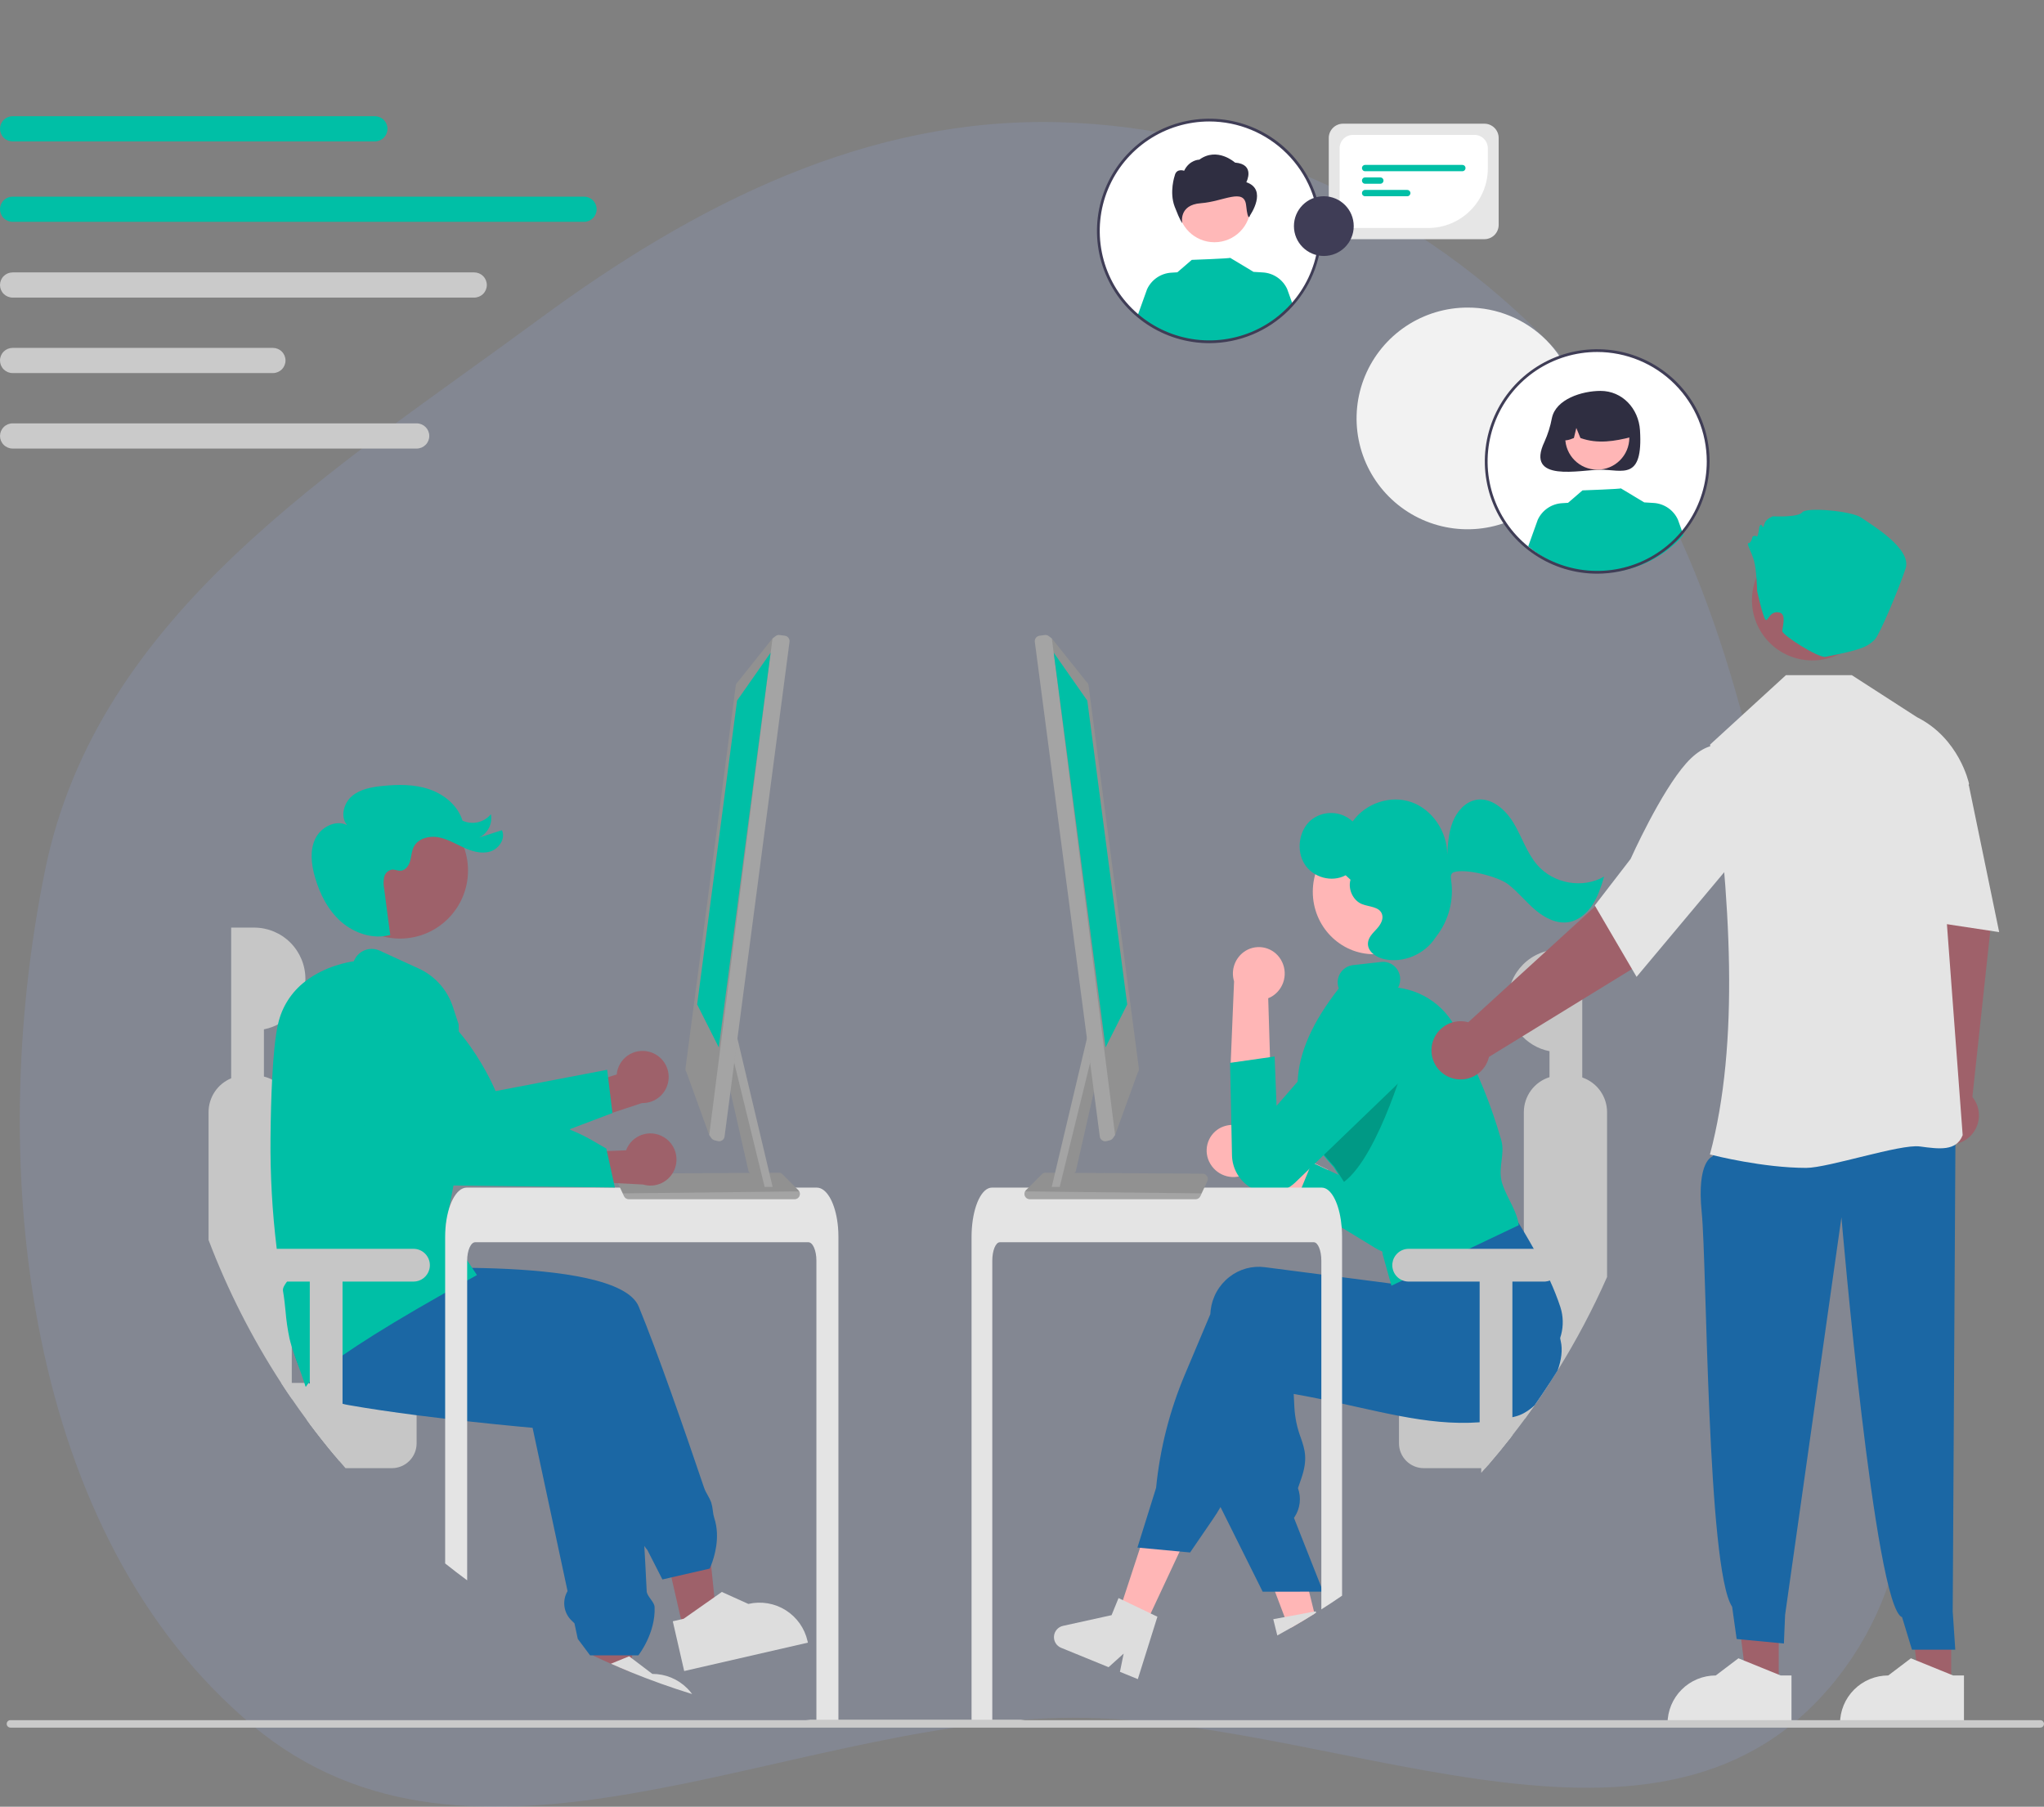 <svg width="620" height="548" viewBox="0 0 620 548" fill="none" xmlns="http://www.w3.org/2000/svg">
<rect x="0" y="0" width="620" height="548" fill="#808080" stroke="none"/>
<path fill-rule="evenodd" clip-rule="evenodd" d="M321.393 521.073C236.617 523.146 143.294 579.056 76.689 523.416C7.912 465.962 -4.83 354.733 13.657 263.997C29.583 185.835 101.702 142.401 163.624 96.74C211.275 61.602 263.367 35.465 321.393 37.07C377.847 38.631 430.84 63.303 471.14 105.244C511.841 147.601 527.25 204.931 539.445 263.997C556.796 348.039 609.321 447.743 555.06 511.715C500.881 575.59 402.4 519.091 321.393 521.073Z" fill="#93B0F9" fill-opacity="0.15"/>
<g clip-path="url(#clip0_285_4577)">
<path d="M77.075 281.347C81.203 281.347 85.162 282.988 88.081 285.909C90.999 288.83 92.639 292.791 92.639 296.922V296.922C92.639 300.535 91.383 304.036 89.088 306.825C86.792 309.613 83.599 311.517 80.056 312.209V337.684H70.121V281.347H77.075Z" fill="#C6C6C6"/>
<path d="M458.31 430.572V435.906C456.051 438.797 453.723 441.63 451.327 444.405C451.07 444.709 450.807 445.006 450.538 445.309C450.132 445.785 449.714 446.254 449.297 446.723V430.572H458.31Z" fill="#CACACA"/>
<path d="M431.866 419.446C429.874 419.449 427.964 420.242 426.555 421.652C425.146 423.061 424.354 424.973 424.352 426.967V437.789C424.354 439.783 425.146 441.694 426.555 443.104C427.964 444.514 429.874 445.307 431.866 445.309H450.539C450.808 445.006 451.071 444.708 451.328 444.405C453.724 441.629 456.052 438.796 458.311 435.906C458.459 435.717 458.608 435.528 458.751 435.34C460.044 433.686 461.313 432.003 462.56 430.309C463.532 428.981 464.499 427.642 465.442 426.291C465.448 426.286 465.454 426.286 465.454 426.28C467.032 424.036 468.571 421.758 470.069 419.446H431.866Z" fill="#C6C6C6"/>
<path d="M479.946 326.811C478.798 326.414 477.592 326.213 476.377 326.216H473.306C472.187 326.217 471.075 326.384 470.006 326.714C467.751 327.423 465.781 328.833 464.381 330.739C462.982 332.645 462.226 334.948 462.223 337.313V427.596C462.223 427.934 462.24 428.266 462.268 428.592C462.318 429.172 462.416 429.746 462.56 430.309C463.532 428.981 464.499 427.642 465.442 426.292C465.448 426.286 465.454 426.286 465.454 426.28C467.032 424.037 468.571 421.759 470.069 419.447C470.875 418.205 471.676 416.951 472.46 415.692C478.121 406.602 483.136 397.124 487.466 387.328V337.313C487.464 334.996 486.737 332.738 485.389 330.855C484.04 328.972 482.137 327.558 479.946 326.811Z" fill="#C6C6C6"/>
<path d="M101.429 430.572V441.349C98.856 438.27 96.368 435.122 93.966 431.906C93.634 431.465 93.308 431.019 92.982 430.572H101.429Z" fill="#CACACA"/>
<path d="M118.861 419.447H85.273C86.331 421.078 87.409 422.69 88.505 424.283C89.957 426.406 91.45 428.503 92.983 430.573C93.309 431.019 93.635 431.465 93.966 431.906C96.374 435.123 98.862 438.27 101.43 441.349C101.91 441.933 102.396 442.511 102.888 443.089C103.517 443.833 104.156 444.573 104.804 445.31H118.861C120.853 445.307 122.762 444.514 124.17 443.104C125.578 441.694 126.369 439.783 126.37 437.79V426.967C126.369 424.974 125.578 423.063 124.17 421.653C122.762 420.243 120.853 419.449 118.861 419.447V419.447Z" fill="#C6C6C6"/>
<path d="M82.54 327.469C80.957 326.648 79.2 326.218 77.416 326.216H74.351C72.9 326.214 71.464 326.5 70.124 327.057C68.095 327.896 66.36 329.318 65.139 331.144C63.917 332.969 63.264 335.116 63.262 337.313V376.099C69.036 391.291 76.415 405.823 85.274 419.447C86.332 421.078 87.409 422.69 88.505 424.283V337.313C88.504 335.284 87.947 333.293 86.895 331.558C85.844 329.823 84.338 328.409 82.54 327.469V327.469Z" fill="#C6C6C6"/>
<path d="M207.478 495.091L217.553 492.778L213.432 452.789L198.562 456.204L207.478 495.091Z" fill="#9E616A"/>
<path d="M216.644 460.396C216.438 459.691 216.298 458.969 216.226 458.238C216.143 457.375 215.974 456.522 215.723 455.691C215.437 454.936 215.083 454.208 214.665 453.517C214.465 453.15 214.253 452.784 214.065 452.412C213.875 452.04 213.71 451.656 213.573 451.262C207.677 433.835 199.447 410.152 193.74 396.29C190.382 388.135 169.737 385.422 150.258 384.73C147.885 384.644 145.529 384.587 143.224 384.558C142.429 384.546 141.64 384.535 140.856 384.529C138.855 384.518 136.904 384.518 135.029 384.541C134.783 384.541 134.537 384.541 134.291 384.546C132.924 384.558 131.599 384.577 130.316 384.604C121.498 384.775 115.018 385.176 113.863 385.25L103.574 378.777L101.567 377.513L101.355 378.777L99.737 388.427L96.975 404.892L103.9 406.838L108.395 408.097L135.029 415.572L140.69 417.163L140.725 417.174L150.258 417.157L176.325 417.111L177.583 420.448C177.132 421.15 176.834 421.941 176.711 422.767C176.589 423.593 176.643 424.435 176.871 425.239C177.098 426.042 177.494 426.788 178.032 427.426C178.57 428.065 179.238 428.581 179.991 428.941L180.969 429.405L192.882 460.951C192.918 463.805 193.809 466.582 195.438 468.924C195.638 469.215 195.856 469.502 196.084 469.782L196.347 470.097L200.928 479.065L203.656 478.435L215.266 475.774L215.323 475.66C215.329 475.643 215.477 475.328 215.695 474.778V474.761C216.604 472.489 218.617 466.279 216.644 460.396Z" fill="#1B67A4"/>
<path d="M244.948 497.751C244.514 495.829 243.704 494.011 242.566 492.403C241.427 490.795 239.982 489.428 238.314 488.382C236.645 487.335 234.786 486.628 232.844 486.304C230.901 485.979 228.914 486.041 226.996 486.488L218.949 482.854L216.696 484.439L207.351 490.998L206.579 491.176L204.074 491.748L207.534 506.84L245.062 498.226L244.948 497.751Z" fill="#DDDDDD"/>
<path d="M195.169 474.48L191.766 502.089L191.651 502.993L191.148 507.108C189.186 506.307 187.231 505.477 185.298 504.625C183.49 503.829 181.697 503.009 179.916 502.164V474.486L195.169 474.48Z" fill="#9E616A"/>
<path d="M121.329 284.681C132.723 284.681 141.959 275.438 141.959 264.036C141.959 252.634 132.723 243.391 121.329 243.391C109.936 243.391 100.699 252.634 100.699 264.036C100.699 275.438 109.936 284.681 121.329 284.681Z" fill="#9E616A"/>
<path d="M197.359 485.017C196.787 484.233 196.192 483.414 196.158 482.63C196.026 479.866 195.889 477.13 195.746 474.452C195.643 472.58 195.54 470.732 195.437 468.923C195.426 468.694 195.409 468.465 195.397 468.242C195.22 465.249 196.106 462.09 196.958 459.028C197.239 458.026 197.519 457.013 197.771 456C198.4 453.743 198.664 451.399 198.554 449.058C197.09 430.521 190.547 413.088 187.614 410.152C183.153 405.688 162.982 395.375 150.257 389.102C147.998 387.986 145.974 387.001 144.315 386.2C142.846 385.485 141.662 384.918 140.855 384.529C140.238 384.237 139.837 384.048 139.7 383.98L139.632 383.945L135.028 384.46L134.29 384.546L130.23 385.004L103.814 387.969L99.736 388.427L93.966 389.079L88.756 389.663L88.561 389.68L88.527 389.875C88.527 389.88 88.515 389.92 88.504 389.995C87.608 395.652 87.608 401.415 88.504 407.073C89.179 410.913 90.454 414.816 92.719 418.101C93.028 418.548 93.348 418.977 93.691 419.389C93.703 419.411 93.718 419.43 93.737 419.446C93.811 419.538 93.885 419.629 93.966 419.721V419.727C96.556 422.742 100.033 424.859 103.899 425.776C104.471 425.931 105.055 426.057 105.655 426.16C112.055 427.293 119.283 428.334 126.369 429.25C129.303 429.628 132.214 429.983 135.028 430.315C140.661 430.979 145.922 431.539 150.257 431.986C156.331 432.604 160.597 432.987 161.547 433.067L172.155 482.596C171.323 484.005 170.991 485.654 171.213 487.276C171.435 488.898 172.198 490.397 173.379 491.53L174.248 492.371L175.255 497.087L178.572 501.528L178.989 502.089H193.624L193.704 501.992C193.756 501.923 198.903 495.307 198.554 487.426C198.52 486.614 197.954 485.841 197.359 485.017Z" fill="#1B67A4"/>
<path d="M196.96 319.024C195.852 318.721 194.691 318.665 193.559 318.859C192.426 319.054 191.35 319.495 190.406 320.15C189.463 320.806 188.674 321.661 188.096 322.654C187.518 323.648 187.165 324.756 187.061 325.901L169.92 331.263L170.635 342.482L194.735 334.57C196.669 334.617 198.553 333.952 200.03 332.702C201.506 331.452 202.474 329.703 202.748 327.786C203.022 325.87 202.584 323.92 201.518 322.305C200.451 320.69 198.83 319.523 196.96 319.024V319.024Z" fill="#9E616A"/>
<path d="M185.776 337.59L172.965 342.442L172.637 343.078C172.248 343.833 171.715 344.504 171.067 345.053C170.419 345.601 169.669 346.017 168.861 346.276C168.052 346.534 167.201 346.631 166.355 346.56C165.509 346.49 164.685 346.253 163.931 345.864V345.864L135.136 356.771C135.136 356.771 122.276 343.893 113.121 332.4L116.241 313.193C116.964 308.737 118.5 304.452 120.773 300.552C139.549 304.672 150.327 330.939 150.327 330.939L184.166 324.477L185.776 337.59Z" fill="#00BFA6"/>
<path d="M118.398 283.578C113.233 284.974 107.539 283.118 103.509 279.597C99.478 276.077 96.957 271.089 95.504 265.936C94.44 262.162 93.936 257.974 95.615 254.431C97.293 250.888 101.812 248.498 105.298 250.288C103.148 247.78 104.222 243.633 106.734 241.488C109.246 239.343 112.695 238.728 115.98 238.391C120.747 237.904 125.671 237.849 130.208 239.395C134.744 240.94 138.866 244.319 140.286 248.9C141.736 249.575 143.369 249.751 144.929 249.398C146.489 249.046 147.889 248.185 148.908 246.952C149.171 248.368 148.96 249.832 148.307 251.117C147.655 252.402 146.598 253.435 145.299 254.058L152.25 251.803C153.446 254.335 151.351 257.469 148.672 258.28C145.994 259.091 143.103 258.204 140.561 257.033C138.019 255.861 135.556 254.38 132.795 253.923C130.034 253.467 126.791 254.354 125.514 256.846C124.845 258.151 124.81 259.68 124.422 261.094C124.033 262.509 123.05 263.975 121.588 264.091C120.665 264.164 119.762 263.672 118.841 263.772C118.276 263.884 117.756 264.157 117.344 264.56C116.932 264.963 116.647 265.477 116.522 266.04C116.293 267.169 116.29 268.332 116.514 269.462L118.28 282.968L118.398 283.578Z" fill="#00BFA6"/>
<path d="M144.315 386.201L143.223 384.558L135.25 372.591L135.09 372.356L137.555 359.559L138.321 355.564L139.997 346.871L139.511 326.971L139.162 312.892L139.111 310.683L137.344 305.292C136.506 302.771 135.16 300.449 133.389 298.469C131.619 296.489 129.461 294.894 127.049 293.783L115.154 288.334C113.754 287.696 112.158 287.641 110.718 288.181C109.277 288.72 108.11 289.811 107.473 291.212C107.419 291.329 107.37 291.447 107.325 291.568C105.695 291.791 98.62 292.981 92.621 297.64C88.418 300.84 85.484 305.427 84.34 310.586C84.329 310.626 84.323 310.666 84.312 310.706C83.517 314.26 82.922 319.869 82.539 327.469C82.281 332.494 82.119 338.382 82.053 345.131C81.946 356.382 82.578 367.627 83.946 378.795C84.077 379.859 84.214 380.918 84.357 381.983C84.477 382.876 85.335 383.728 86.165 384.547C86.925 385.296 87.709 386.075 87.817 386.779C87.915 387.397 87.52 388.044 87.051 388.719C86.994 388.805 86.931 388.891 86.874 388.976C86.29 389.806 85.69 390.671 85.844 391.58C86.204 393.629 86.416 395.713 86.616 397.727C86.84 400.501 87.241 403.258 87.817 405.98C88.017 406.816 88.246 407.657 88.504 408.498C89.104 410.473 89.83 412.442 90.54 414.365C91.151 416.036 91.786 417.753 92.324 419.447C92.427 419.761 92.524 420.071 92.615 420.38L92.661 420.54L92.827 420.568H92.839C93.064 420.166 93.332 419.79 93.639 419.447C93.653 419.425 93.671 419.406 93.691 419.389C93.771 419.292 93.862 419.189 93.965 419.08C95.218 417.713 97.94 415.257 103.899 411.119C105.232 410.198 106.724 409.196 108.394 408.098C114.519 404.086 123.075 398.86 135.027 392.113C138.024 390.419 141.24 388.627 144.675 386.739L144.315 386.201Z" fill="#00BFA6"/>
<path d="M208.466 512.1C207.077 510.704 205.426 509.597 203.607 508.844C201.788 508.09 199.838 507.705 197.869 507.71L191.653 502.994L190.835 502.37L185.299 504.625C187.232 505.478 189.188 506.308 191.149 507.109C197.286 509.616 203.552 511.855 209.948 513.828C209.498 513.215 209.003 512.637 208.466 512.1V512.1Z" fill="#DDDDDD"/>
<path d="M346.54 494.702L338.754 490.976L349.449 458.408L360.94 463.908L346.54 494.702Z" fill="#FFB6B6"/>
<path d="M398.735 489.453C396.47 490.866 394.177 492.24 391.855 493.573V493.591L391.821 493.596L391.809 493.602L390.929 493.819L389.665 490.477L386.748 482.768L378.799 461.764L391.158 458.713L391.855 461.546L397.082 482.762L398.581 488.829L398.735 489.453Z" fill="#FFB6B6"/>
<path d="M367.215 353.148C368.326 354.953 370.097 356.252 372.151 356.768C374.206 357.284 376.38 356.975 378.21 355.909C378.579 355.686 378.928 355.433 379.254 355.152L403.869 369.288L402.8 354.777L379.589 343.578C378.326 342.308 376.678 341.494 374.902 341.263C373.127 341.031 371.326 341.396 369.78 342.299C368.01 343.363 366.736 345.086 366.236 347.09C365.736 349.093 366.052 351.214 367.114 352.985C367.147 353.04 367.181 353.094 367.215 353.148Z" fill="#FFB6B6"/>
<path d="M393.287 363.965L397.638 366.619L417.179 378.544C418.462 379.347 419.89 379.889 421.383 380.14C422.875 380.391 424.402 380.345 425.876 380.005C427.351 379.666 428.744 379.039 429.976 378.16C431.209 377.281 432.256 376.169 433.059 374.885L433.065 374.875C434.512 372.489 435.024 369.652 434.502 366.91L425.817 323.487C425.496 321.782 424.811 320.167 423.809 318.751C422.807 317.336 421.511 316.154 420.01 315.286C418.51 314.417 416.84 313.884 415.114 313.721C413.388 313.558 411.648 313.771 410.011 314.343C407.261 315.31 404.982 317.29 403.639 319.879C402.295 322.468 401.987 325.472 402.779 328.279L411.86 359.096L397.939 352.601L393.287 363.965Z" fill="#00BFA6"/>
<path d="M473.414 406.781C473.408 406.764 473.397 406.701 473.38 406.604L473.363 406.541C473.323 406.335 473.277 406.106 473.225 405.854C472.059 400.055 470.56 394.328 468.736 388.701C467.656 385.256 466.224 381.93 464.464 378.777C464.407 378.674 464.344 378.571 464.281 378.468L464.069 378.125L462.291 378.777L462.222 378.8L435.183 388.719L427.365 391.586L427.119 391.678L425.787 397.115L407.091 394.694L391.856 392.719L387.481 392.153C385.584 391.905 383.658 392.038 381.813 392.543C379.968 393.048 378.242 393.915 376.735 395.094C375.163 396.314 373.849 397.835 372.87 399.568C371.891 401.302 371.267 403.213 371.033 405.19C370.976 405.625 370.942 406.066 370.925 406.501L369.604 455.817V455.88L370.215 457.105L382.997 482.768H391.856L397.083 482.762H401.332L392.497 460.39L392.697 460.087C393.528 458.811 394.052 457.36 394.228 455.848C394.403 454.335 394.226 452.803 393.709 451.37L394.704 448.486C396.769 442.528 395.791 439.666 394.555 436.049C393.446 433.108 392.794 430.014 392.622 426.875L392.416 422.795C397.604 423.704 402.436 424.718 407.091 425.736C408.647 426.074 410.187 426.415 411.712 426.761C416.053 427.728 420.245 428.661 424.351 429.439C432.667 431.024 440.633 431.992 448.817 431.391C448.977 431.379 449.137 431.368 449.297 431.351C451.288 431.19 453.289 430.933 455.314 430.572C456.452 430.366 457.596 430.132 458.751 429.857C459.071 429.777 459.397 429.697 459.717 429.617C460.607 429.382 461.463 429.038 462.268 428.592C463.413 427.953 464.478 427.18 465.442 426.291C465.448 426.286 465.453 426.286 465.453 426.28C467.032 424.036 468.57 421.759 470.069 419.446C470.875 418.204 471.676 416.951 472.459 415.692C473.603 412.55 474.038 409.379 473.414 406.781Z" fill="#1B67A4"/>
<path d="M473.603 397.515C473.517 397.149 473.408 396.777 473.294 396.417C472.386 393.686 471.328 391.007 470.126 388.393C468.776 385.417 467.157 382.229 465.23 378.778C464.298 377.106 463.295 375.369 462.222 373.564C461.684 372.66 461.126 371.738 460.546 370.8C460.524 370.756 460.499 370.714 460.472 370.674L460.306 370.399L433.553 373.982L423.59 375.315L422.996 380.283L422.853 381.513C422.847 381.513 422.847 381.513 422.853 381.519L422.452 384.873V384.879L421.92 389.308L421.875 389.303L407.091 387.385L391.856 385.411L383.672 384.352C381.775 384.105 379.848 384.237 378.004 384.742C376.159 385.248 374.433 386.115 372.926 387.294C371.354 388.514 370.04 390.035 369.061 391.768C368.082 393.501 367.458 395.412 367.224 397.39C367.173 397.79 367.138 398.202 367.121 398.609L359.401 416.917C354.781 427.866 351.839 439.451 350.673 451.279L345.012 469.393L345.818 469.467L357.816 470.583L360.985 470.881L367.962 460.688C368.757 459.526 369.512 458.33 370.215 457.105C371.373 455.105 372.403 453.033 373.298 450.901L388.39 414.96C389.557 415.16 390.712 415.351 391.856 415.532C397.146 416.391 402.224 417.091 407.091 417.632C422.915 419.401 436.618 419.538 448.817 418.039C452.242 417.621 455.554 417.072 458.751 416.391C459.923 416.144 461.08 415.879 462.222 415.595C462.491 415.532 462.754 415.469 463.017 415.4C465.38 414.79 467.553 413.597 469.337 411.929C471.12 410.261 472.457 408.173 473.225 405.854C474.142 403.167 474.273 400.274 473.603 397.515V397.515Z" fill="#1B67A4"/>
<path d="M416.713 289.422C426.933 289.422 435.218 280.946 435.218 270.49C435.218 260.034 426.933 251.558 416.713 251.558C406.492 251.558 398.207 260.034 398.207 270.49C398.207 280.946 406.492 289.422 416.713 289.422Z" fill="#FFB6B6"/>
<path d="M460.654 371.435C460.625 371.223 460.591 371.011 460.545 370.799C460.105 368.476 458.961 366.198 457.857 363.989C456.805 361.883 455.804 359.891 455.393 357.911C454.987 355.959 455.227 354.002 455.461 352.113C455.713 350.064 455.976 347.947 455.387 345.892C452.399 335.399 448.296 325.257 443.148 315.639C441.849 311.41 439.359 307.646 435.976 304.797C432.593 301.949 428.461 300.138 424.076 299.58C424.587 298.623 424.801 297.535 424.687 296.455C424.616 295.758 424.406 295.081 424.072 294.465C423.737 293.849 423.283 293.306 422.737 292.867C422.213 292.444 421.609 292.129 420.963 291.94C420.316 291.752 419.638 291.693 418.968 291.768L410.367 292.735C408.988 292.908 407.733 293.619 406.875 294.714C406.018 295.808 405.626 297.197 405.786 298.578C405.834 299.004 405.93 299.422 406.072 299.826C398.089 310.002 393.988 319.274 393.611 328.041V328.047C393.565 329.06 393.571 330.074 393.628 331.086C393.809 334.359 394.519 337.582 395.732 340.627C397.164 344.145 399.082 347.445 401.428 350.431C401.909 351.037 402.406 351.632 402.921 352.216C403.401 352.789 403.939 353.389 404.534 354.019L406.038 356.377L407.439 358.58L414.931 375.882L418.745 375.756L419.277 379.562L419.403 380.449L421.874 389.302L422.057 389.966L425.437 388.358L445.602 378.778L460.677 371.612L460.654 371.435Z" fill="#00BFA6"/>
<path opacity="0.2" d="M395.959 340.535C397.679 344.75 400.096 348.644 403.109 352.055C403.625 352.671 404.17 353.277 404.74 353.884L407.668 358.481C418.459 350.386 427.202 318.514 427.202 318.514L415.026 316.144L395.959 340.535Z" fill="black"/>
<path d="M388.588 291.19C389.654 293.023 389.964 295.2 389.451 297.258C388.938 299.315 387.643 301.091 385.841 302.208C385.471 302.429 385.084 302.619 384.683 302.776L385.545 331.165L373.26 323.426L374.325 297.654C373.802 295.939 373.861 294.099 374.493 292.422C375.126 290.744 376.295 289.323 377.819 288.38C379.581 287.313 381.694 286.991 383.693 287.484C385.692 287.976 387.414 289.243 388.48 291.006C388.517 291.067 388.553 291.129 388.588 291.19Z" fill="#FFB6B6"/>
<path d="M386.625 320.449L373.115 322.372L373.696 350.369C373.73 352.366 374.273 354.321 375.275 356.049C376.276 357.777 377.703 359.22 379.419 360.241V360.241C381.515 361.475 383.955 361.994 386.371 361.719C388.788 361.445 391.05 360.391 392.816 358.718L424.711 328.018C426.955 325.887 428.298 322.977 428.463 319.886C428.629 316.795 427.605 313.758 425.602 311.4C423.639 309.074 420.833 307.625 417.802 307.37C414.771 307.114 411.763 308.075 409.439 310.039C409.348 310.116 409.259 310.194 409.17 310.274C408.855 310.556 408.555 310.855 408.272 311.169L387.212 335.414L386.625 320.449Z" fill="#00BFA6"/>
<path d="M399.079 488.737L398.581 488.829L391.856 490.071L389.665 490.477L386.217 491.112L387.441 496.052C388.91 495.256 390.363 494.438 391.81 493.602L391.821 493.596L391.856 493.591V493.573C394.178 492.246 396.471 490.872 398.736 489.453C398.896 489.355 399.056 489.258 399.216 489.149L399.079 488.737Z" fill="#DDDDDD"/>
<path d="M349.026 489.384L340.602 485.343L339.281 484.708L337.171 489.893L322.439 493.138C321.71 493.298 321.052 493.687 320.56 494.248C320.068 494.809 319.768 495.512 319.704 496.256C319.64 496.999 319.816 497.744 320.205 498.38C320.594 499.017 321.176 499.512 321.867 499.794L336.261 505.672L340.831 501.557L339.71 507.08L345.131 509.295L351.073 490.368L349.026 489.384Z" fill="#DDDDDD"/>
<path d="M466.231 262.279C463.086 258.608 461.59 253.738 459.075 249.569C456.561 245.4 452.185 241.669 447.562 242.64C444.375 243.308 441.912 246.122 440.665 249.26C439.419 252.397 439.185 255.857 438.967 259.247C439.044 252.281 434.458 245.528 428.141 243.306C421.824 241.083 414.264 243.562 410.295 249.158C408.562 247.552 406.301 246.637 403.94 246.587C401.579 246.538 399.281 247.357 397.483 248.889C393.933 252.065 393.147 258.109 395.758 262.16C398.369 266.211 404.024 267.719 408.174 265.473L409.641 266.823C408.815 269.714 410.416 273.128 413.108 274.216C415.291 275.098 418.373 274.951 419.19 277.244C419.761 278.846 418.694 280.555 417.559 281.786C416.424 283.017 415.077 284.288 414.94 285.991C414.734 288.561 417.388 290.362 419.801 290.904C425.618 292.211 432.072 289.516 435.425 284.378C435.489 284.279 435.56 284.18 435.635 284.081C437.516 281.673 438.887 278.907 439.664 275.952C440.441 272.997 440.608 269.914 440.154 266.892C439.965 265.704 440.155 264.821 440.973 264.54C444.509 263.325 454.415 265.876 457.413 268.181C460.412 270.487 462.812 273.538 465.7 275.992C468.588 278.446 472.268 280.34 475.935 279.671C478.872 279.136 481.37 277.002 483.05 274.429C484.731 271.855 485.698 268.855 486.564 265.874C480.07 269.628 471.182 268.057 466.231 262.279Z" fill="#00BFA6"/>
<path d="M407.088 375.129V483.985C405.018 485.41 402.921 486.797 400.797 488.145V382.346C400.797 379.279 399.768 376.789 398.504 376.783H303.289C302.019 376.789 300.996 379.279 300.99 382.346V522.828C299.72 522.954 298.451 523.074 297.181 523.177C296.655 523.223 296.123 523.263 295.597 523.303C295.294 522.742 294.997 522.175 294.699 521.603V375.129C294.699 374.282 294.734 373.43 294.791 372.588C295.305 365.446 297.862 360.226 300.853 360.215H400.935C401.297 360.217 401.655 360.293 401.987 360.438C404.492 361.503 406.471 366.173 406.968 372.211C407.048 373.172 407.094 374.151 407.088 375.129Z" fill="#E4E4E4"/>
<path d="M254.317 375.129V522.393C254.231 522.53 254.146 522.662 254.06 522.799C251.91 522.582 249.769 522.332 247.638 522.05V382.346C247.638 379.279 246.545 376.789 245.201 376.783H144.141C142.797 376.789 141.705 379.279 141.705 382.346V479.332C139.446 477.666 137.22 475.959 135.025 474.209V375.129C135.025 374.282 135.06 373.43 135.123 372.588C135.666 365.446 138.382 360.226 141.562 360.215H247.78C248.163 360.216 248.542 360.292 248.896 360.438C251.555 361.503 253.66 366.173 254.191 372.211C254.277 373.172 254.317 374.151 254.317 375.129Z" fill="#E4E4E4"/>
<path d="M220.449 326.191L227.072 355.353L231.304 359.992H234.358L221.774 306.969L221.152 315.977V315.983L220.449 326.191Z" fill="#919191"/>
<path d="M242.504 361.482C242.485 361.437 242.46 361.395 242.43 361.356C242.369 361.219 242.282 361.094 242.173 360.99L241.401 360.217L237.34 356.148C237.042 355.856 236.642 355.692 236.225 355.69H236.208L233.343 355.708L230.878 355.725L227.435 355.748L203.987 355.896L188.575 355.994C188.157 355.999 187.758 356.168 187.464 356.465C187.17 356.761 187.004 357.161 187.002 357.579C187.004 357.81 187.055 358.038 187.151 358.249L187.448 358.884L188.071 360.217L188.883 361.963L189.284 362.822C189.411 363.095 189.614 363.326 189.868 363.488C190.123 363.65 190.418 363.737 190.719 363.737H241.052C241.317 363.732 241.576 363.662 241.808 363.533C242.039 363.404 242.235 363.22 242.378 362.997C242.522 362.774 242.608 362.52 242.63 362.255C242.652 361.991 242.609 361.726 242.505 361.482H242.504Z" fill="#919191"/>
<path opacity="0.17" d="M188.885 361.962L189.282 362.823C189.411 363.096 189.615 363.326 189.869 363.488C190.123 363.649 190.418 363.736 190.719 363.738H241.054C241.319 363.733 241.578 363.663 241.809 363.534C242.041 363.405 242.237 363.221 242.38 362.998C242.523 362.776 242.61 362.521 242.631 362.257C242.653 361.993 242.61 361.728 242.504 361.484C242.487 361.439 242.462 361.396 242.432 361.358L188.885 361.962Z" fill="white"/>
<path opacity="0.17" d="M221.152 315.977V315.983L231.928 359.992H234.359L221.775 306.969L221.152 315.977Z" fill="white"/>
<path d="M238.055 192.819L236.476 192.608C236.043 192.551 235.605 192.668 235.258 192.934L234.315 193.661L223.809 206.813C223.462 207.081 223.236 207.476 223.18 207.911L222.591 212.387L207.927 324.041C207.875 324.455 207.979 324.873 208.219 325.214L215.127 344.272L215.333 344.57L215.779 345.205C216.009 345.528 216.345 345.759 216.729 345.858L217.73 346.109C217.957 346.166 218.194 346.174 218.424 346.133C218.655 346.092 218.874 346.002 219.068 345.869C219.262 345.738 219.426 345.568 219.548 345.368C219.67 345.169 219.749 344.945 219.777 344.713L221.567 331.103V331.097L222.711 322.364L223.677 314.998V314.992L239.484 194.674C239.542 194.239 239.424 193.8 239.157 193.452C238.891 193.105 238.497 192.878 238.063 192.82L238.055 192.819Z" fill="#919191"/>
<path opacity="0.17" d="M234.313 193.662L215.127 344.275L215.335 344.57L215.78 345.203C216.009 345.527 216.346 345.758 216.73 345.856L217.732 346.108C217.959 346.165 218.195 346.172 218.425 346.131C218.655 346.09 218.874 346 219.067 345.869C219.26 345.737 219.423 345.566 219.546 345.367C219.669 345.168 219.748 344.945 219.779 344.713L239.483 194.676C239.541 194.24 239.422 193.8 239.155 193.451C238.888 193.103 238.493 192.875 238.058 192.817L236.475 192.609C236.26 192.58 236.042 192.594 235.833 192.65C235.624 192.706 235.428 192.804 235.256 192.937L234.313 193.662Z" fill="white"/>
<path d="M233.748 197.969L223.566 212.512L211.465 304.656L218.026 317.681L233.748 197.969Z" fill="#00BFA6"/>
<path d="M332.924 326.191L326.301 355.353L322.069 359.992H319.016L331.6 306.969L332.222 315.977V315.983L332.924 326.191Z" fill="#919191"/>
<path d="M364.8 355.994L325.945 355.748L322.497 355.725L320.037 355.708L317.172 355.69H317.149C316.734 355.691 316.335 355.856 316.04 356.148L311.202 360.99C311.094 361.096 311.007 361.22 310.944 361.356C310.914 361.395 310.889 361.437 310.87 361.482C310.765 361.726 310.722 361.991 310.744 362.255C310.766 362.52 310.852 362.774 310.996 362.997C311.139 363.22 311.335 363.404 311.567 363.533C311.798 363.662 312.058 363.732 312.322 363.737H362.655C362.957 363.736 363.253 363.65 363.508 363.488C363.763 363.326 363.967 363.095 364.096 362.822L364.491 361.963L365.303 360.217L366.224 358.249C366.322 358.039 366.373 357.811 366.372 357.579C366.37 357.161 366.204 356.761 365.91 356.465C365.616 356.168 365.217 355.999 364.8 355.994V355.994Z" fill="#919191"/>
<path opacity="0.17" d="M364.49 361.962L364.093 362.823C363.964 363.096 363.76 363.326 363.506 363.488C363.252 363.649 362.957 363.736 362.656 363.738H312.321C312.056 363.733 311.797 363.663 311.566 363.534C311.334 363.405 311.138 363.221 310.995 362.998C310.852 362.776 310.765 362.521 310.744 362.257C310.722 361.993 310.766 361.728 310.871 361.484C310.888 361.439 310.913 361.396 310.944 361.358L364.49 361.962Z" fill="white"/>
<path opacity="0.17" d="M332.222 315.977V315.983L321.446 359.992H319.016L331.6 306.969L332.222 315.977Z" fill="white"/>
<path d="M345.446 324.041L330.193 207.912C330.138 207.476 329.911 207.081 329.564 206.813L319.064 193.661L318.121 192.934C317.771 192.669 317.332 192.552 316.897 192.608L315.318 192.82C314.883 192.876 314.488 193.103 314.22 193.45C313.952 193.798 313.832 194.238 313.889 194.674V194.674L329.696 314.998V315.004L330.662 322.364L331.812 331.103V331.115L333.596 344.713C333.625 344.946 333.703 345.17 333.827 345.37C333.95 345.569 334.115 345.74 334.311 345.869C334.503 346.002 334.722 346.092 334.951 346.133C335.181 346.175 335.417 346.167 335.644 346.11L336.644 345.858C337.028 345.759 337.364 345.528 337.594 345.205L338.04 344.57L338.246 344.272L345.154 325.214C345.397 324.874 345.501 324.455 345.446 324.041V324.041Z" fill="#919191"/>
<path opacity="0.17" d="M319.062 193.662L338.247 344.275L338.039 344.57L337.594 345.203C337.365 345.526 337.029 345.758 336.645 345.856L335.643 346.108C335.416 346.165 335.18 346.172 334.949 346.131C334.719 346.09 334.501 346 334.307 345.869C334.114 345.737 333.951 345.566 333.828 345.367C333.706 345.168 333.626 344.945 333.596 344.713L313.891 194.676C313.834 194.24 313.952 193.8 314.219 193.451C314.487 193.103 314.882 192.875 315.317 192.817L316.899 192.609C317.114 192.58 317.332 192.594 317.542 192.65C317.751 192.706 317.947 192.804 318.118 192.937L319.062 193.662Z" fill="white"/>
<path d="M319.627 197.969L329.808 212.512L341.91 304.656L335.349 317.681L319.627 197.969Z" fill="#00BFA6"/>
<path d="M130.39 383.746C130.392 384.033 130.367 384.321 130.316 384.604C130.293 384.741 130.265 384.873 130.23 385.005C129.952 386.069 129.329 387.011 128.458 387.683C127.588 388.355 126.52 388.719 125.421 388.719H103.9V440.085C103.901 441.17 103.545 442.226 102.888 443.089C102.396 442.511 101.91 441.933 101.429 441.35C98.856 438.27 96.368 435.123 93.966 431.906V388.719H84.358C83.077 388.718 81.846 388.222 80.922 387.334C79.998 386.446 79.452 385.236 79.399 383.955C79.346 382.674 79.789 381.422 80.637 380.46C81.484 379.499 82.67 378.902 83.947 378.795C84.084 378.784 84.221 378.778 84.358 378.778H125.421C126.738 378.777 128.001 379.3 128.933 380.232C129.865 381.164 130.389 382.427 130.39 383.746V383.746Z" fill="#C6C6C6"/>
<path d="M473.316 383.746C473.317 384.752 473.012 385.735 472.442 386.565C471.872 387.395 471.064 388.032 470.125 388.393C469.68 388.563 469.211 388.668 468.735 388.702C468.61 388.713 468.478 388.719 468.352 388.719H458.75V435.34C458.607 435.529 458.458 435.718 458.31 435.907C456.051 438.797 453.723 441.63 451.327 444.406C450.562 443.974 449.926 443.346 449.484 442.587C449.043 441.827 448.812 440.963 448.816 440.085V388.719H427.29C426.655 388.721 426.025 388.599 425.437 388.358C424.696 388.062 424.038 387.591 423.518 386.985C422.998 386.379 422.633 385.657 422.452 384.879V384.873C422.185 383.743 422.327 382.555 422.852 381.519C422.846 381.514 422.846 381.514 422.852 381.514C423.079 381.058 423.376 380.641 423.733 380.277C424.196 379.803 424.749 379.425 425.36 379.168C425.971 378.91 426.627 378.778 427.29 378.778H468.352C469.669 378.778 470.931 379.301 471.862 380.232C472.793 381.163 473.316 382.427 473.316 383.744L473.316 383.746Z" fill="#C6C6C6"/>
<path d="M472.988 287.975C470.944 287.975 468.92 288.377 467.032 289.16C465.143 289.943 463.428 291.09 461.982 292.537C460.537 293.983 459.391 295.7 458.609 297.59C457.826 299.479 457.424 301.505 457.424 303.55V303.55C457.424 307.163 458.68 310.664 460.976 313.453C463.271 316.241 466.464 318.145 470.007 318.837V344.312H479.942V287.975H472.988Z" fill="#C6C6C6"/>
<path d="M201.251 344.848C200.261 344.266 199.154 343.909 198.011 343.801C196.867 343.693 195.713 343.837 194.631 344.224C193.549 344.61 192.565 345.23 191.748 346.038C190.931 346.846 190.301 347.824 189.902 348.902L171.957 349.603L169.539 357.968L195.051 359.275C196.905 359.825 198.897 359.675 200.649 358.853C202.4 358.032 203.79 356.596 204.554 354.818C205.319 353.04 205.405 351.042 204.796 349.205C204.187 347.368 202.926 345.817 201.252 344.848H201.251Z" fill="#9E616A"/>
<path d="M186.51 360.177L168.077 359.947L165.744 359.915L128.24 359.442C128.24 359.442 118.056 349.719 109.188 339.708L110.43 330.711C111.643 321.882 116.02 313.793 122.746 307.952C135.448 316.445 142.813 333.256 142.813 333.256L155.163 338.787C163.855 339.176 172.324 341.658 179.852 346.023L183.914 348.377L186.51 360.177Z" fill="#00BFA6"/>
<path d="M244.426 521.605H310.914C306.379 522.269 301.802 522.794 297.183 523.179H258.157C253.536 522.796 248.959 522.271 244.426 521.605Z" fill="#CCCCCC"/>
<path d="M113.708 42.89H3.822C2.809 42.888 1.839 42.485 1.123 41.769C0.408 41.053 0.006 40.083 0.006 39.071C0.006 38.059 0.408 37.089 1.123 36.373C1.839 35.657 2.809 35.254 3.822 35.252H113.708C114.722 35.252 115.694 35.654 116.411 36.37C117.127 37.087 117.53 38.058 117.53 39.071C117.53 40.084 117.127 41.055 116.411 41.771C115.694 42.488 114.722 42.89 113.708 42.89V42.89Z" fill="#00BFA6"/>
<path d="M177.153 67.282H3.822C2.808 67.282 1.836 66.879 1.119 66.163C0.403 65.447 0 64.476 0 63.463C0 62.45 0.403 61.479 1.119 60.763C1.836 60.046 2.808 59.644 3.822 59.644H177.153C178.166 59.644 179.138 60.046 179.855 60.763C180.572 61.479 180.975 62.45 180.975 63.463C180.975 64.476 180.572 65.447 179.855 66.163C179.138 66.879 178.166 67.282 177.153 67.282Z" fill="#00BFA6"/>
<path d="M143.844 90.261H3.822C2.808 90.261 1.836 89.859 1.119 89.143C0.403 88.427 0 87.455 0 86.442C0 85.43 0.403 84.458 1.119 83.742C1.836 83.026 2.808 82.624 3.822 82.624H143.844C144.858 82.624 145.83 83.026 146.546 83.742C147.263 84.458 147.666 85.43 147.666 86.442C147.666 87.455 147.263 88.427 146.546 89.143C145.83 89.859 144.858 90.261 143.844 90.261V90.261Z" fill="#CACACA"/>
<path d="M82.779 113.156H3.822C2.808 113.156 1.836 112.754 1.119 112.038C0.403 111.321 0 110.35 0 109.337C0 108.325 0.403 107.353 1.119 106.637C1.836 105.921 2.808 105.519 3.822 105.519H82.779C83.793 105.519 84.765 105.921 85.482 106.637C86.198 107.353 86.601 108.325 86.601 109.337C86.601 110.35 86.198 111.321 85.482 112.038C84.765 112.754 83.793 113.156 82.779 113.156V113.156Z" fill="#CACACA"/>
<path d="M126.397 136.05H3.822C2.809 136.048 1.839 135.645 1.123 134.929C0.408 134.213 0.006 133.243 0.006 132.231C0.006 131.219 0.408 130.249 1.123 129.533C1.839 128.817 2.809 128.414 3.822 128.412H126.397C127.41 128.414 128.38 128.817 129.096 129.533C129.811 130.249 130.213 131.219 130.213 132.231C130.213 133.243 129.811 134.213 129.096 134.929C128.38 135.645 127.41 136.048 126.397 136.05V136.05Z" fill="#CACACA"/>
<path d="M591.849 509.664L582 509.663L577.314 471.703L591.851 471.704L591.849 509.664Z" fill="#9F616A"/>
<path d="M595.724 523.283L558.123 523.282V522.807C558.123 518.928 559.665 515.209 562.41 512.466C565.155 509.724 568.877 508.183 572.759 508.183H572.76L579.628 502.976L592.443 508.184L595.725 508.184L595.724 523.283Z" fill="#E4E4E4"/>
<path d="M586.11 331.261L581.766 278.34L578.354 258.477L597.459 254.261L603.799 281.455L598.275 332.73C599.389 334.094 600.07 335.76 600.229 337.514C600.389 339.267 600.02 341.029 599.17 342.571C598.32 344.114 597.028 345.367 595.459 346.17C593.891 346.973 592.118 347.29 590.369 347.079C588.619 346.867 586.973 346.138 585.641 344.985C584.31 343.832 583.353 342.307 582.896 340.607C582.438 338.906 582.499 337.108 583.072 335.443C583.645 333.777 584.702 332.321 586.11 331.261H586.11Z" fill="#9F616A"/>
<path d="M539.534 509.664L529.686 509.663L525 471.703L539.536 471.704L539.534 509.664Z" fill="#9F616A"/>
<path d="M523.772 343.258L519.406 350.805C519.406 350.805 514.608 352.115 516.176 367.741C517.744 383.368 517.812 475.951 525.401 487.344L526.774 497.126L541.106 498.495L541.467 489.815L558.556 369.216C558.556 369.216 568.62 487.605 576.946 490.502L579.953 500.366L593.087 500.371L592.311 488.748L593.158 342.035L523.772 343.258Z" fill="#1B67A4"/>
<path d="M518.972 350.23L518.67 350.152C527.682 316.471 525.082 272.857 518.719 226.025L518.719 225.831L541.722 204.777H561.697L581.499 217.547C594.301 223.942 597.21 237.487 597.238 237.623L597.258 237.719L589.414 265.078L595.323 344.197L595.33 344.289L595.296 344.374C593.384 349.219 588.259 348.529 582.326 347.73C576.402 346.932 554.574 354.23 547.88 354.23C534.8 354.23 519.906 350.469 518.972 350.23Z" fill="#E4E4E4"/>
<path d="M577.352 228.211L585.933 224.48L597.239 238.331L606.403 282.716L575.014 277.964L577.352 228.211Z" fill="#E4E4E4"/>
<path d="M445.366 310.056L484.594 274.237L498.227 259.385L513.256 271.903L495.612 293.555L451.648 320.569C451.25 322.284 450.348 323.841 449.058 325.041C447.767 326.24 446.147 327.026 444.406 327.298C442.665 327.57 440.882 327.316 439.287 326.569C437.692 325.821 436.356 324.613 435.453 323.102C434.549 321.59 434.119 319.842 434.217 318.084C434.315 316.326 434.936 314.637 436.002 313.235C437.068 311.832 438.528 310.78 440.197 310.214C441.866 309.647 443.665 309.592 445.366 310.056L445.366 310.056Z" fill="#9F616A"/>
<path d="M483.738 274.627L494.603 260.528C494.693 260.326 503.707 240.198 511.521 231.452C519.536 222.481 525.846 227.069 525.909 227.118L526.066 227.237L526.502 260.366L496.418 296.286L483.738 274.627Z" fill="#E4E4E4"/>
<path d="M567.803 184.947C569.423 174.972 562.644 165.574 552.662 163.955C542.679 162.337 533.274 169.11 531.654 179.085C530.034 189.06 536.813 198.458 546.795 200.077C556.778 201.696 566.183 194.922 567.803 184.947Z" fill="#9F616A"/>
<path d="M532.988 179.3C532.988 179.3 532.841 172.867 532.027 170.021C531.213 167.175 529.586 164.735 530.4 164.735C531.213 164.735 531.62 162.702 531.62 162.702C531.62 162.702 532.434 162.296 532.841 162.702C533.248 163.109 533.655 159.856 533.655 159.856C533.655 159.856 534.062 158.636 534.469 159.45C534.876 160.263 534.876 159.856 535.282 158.636C535.689 157.417 537.724 156.603 537.724 156.603C537.724 156.603 545.456 157.01 546.676 155.384C547.897 153.757 561.732 154.977 564.581 157.01C567.429 159.043 580.043 166.362 578.009 172.461C575.974 178.56 570.117 192.603 568.65 194.011C566.329 196.237 564.722 197.04 553.74 199.223C551.591 199.651 540.621 192.641 540.621 191.421C540.621 190.201 541.944 186.333 539.818 185.802C536.605 184.999 536.243 189.058 535.429 187.839C534.615 186.619 532.988 179.3 532.988 179.3Z" fill="#00BFA6"/>
<path d="M543.408 523.283L505.807 523.282V522.807C505.807 518.928 507.349 515.209 510.094 512.466C512.838 509.724 516.561 508.183 520.442 508.183H520.443L527.311 502.976L540.126 508.184L543.409 508.184L543.408 523.283Z" fill="#E4E4E4"/>
<path d="M618.868 524H3.166C2.865 524 2.577 523.881 2.365 523.669C2.153 523.456 2.033 523.169 2.033 522.869C2.033 522.568 2.153 522.28 2.365 522.068C2.577 521.856 2.865 521.737 3.166 521.737H618.868C619.168 521.737 619.456 521.856 619.669 522.068C619.881 522.28 620 522.568 620 522.869C620 523.169 619.881 523.456 619.669 523.669C619.456 523.881 619.168 524 618.868 524V524Z" fill="#CACACA"/>
</g>
<path d="M478.809 126.972C478.797 133.622 476.811 140.119 473.103 145.642C469.394 151.164 464.129 155.465 457.974 157.999C451.818 160.532 445.049 161.186 438.521 159.877C431.993 158.569 426.001 155.356 421.302 150.645C416.602 145.935 413.407 139.938 412.12 133.414C410.832 126.889 411.511 120.13 414.07 113.991C416.628 107.852 420.952 102.608 426.495 98.923C432.037 95.239 438.549 93.278 445.206 93.29C449.63 93.287 454.011 94.156 458.097 95.849C462.184 97.542 465.895 100.025 469.017 103.155C472.14 106.284 474.612 110 476.293 114.087C477.973 118.175 478.828 122.554 478.809 126.972V126.972Z" fill="#F2F2F2"/>
<path d="M484.471 173.583C503.062 173.583 518.133 158.53 518.133 139.961C518.133 121.392 503.062 106.338 484.471 106.338C465.88 106.338 450.809 121.392 450.809 139.961C450.809 158.53 465.88 173.583 484.471 173.583Z" fill="white"/>
<path d="M470.732 126.81C470.27 129.289 469.512 131.704 468.475 134.003C462.537 146.55 479.448 142.461 485.491 142.461C492.098 142.461 498.42 145.931 497.455 130.511C497.042 123.924 492.098 118.562 485.491 118.562C479.847 118.562 471.912 121.067 470.732 126.81Z" fill="#2F2E41"/>
<path d="M484.501 142.458C489.87 142.458 494.223 138.11 494.223 132.748C494.223 127.385 489.87 123.037 484.501 123.037C479.132 123.037 474.779 127.385 474.779 132.748C474.779 138.11 479.132 142.458 484.501 142.458Z" fill="#FFB6B6"/>
<path d="M477.899 122.849C479.602 121.812 481.554 121.25 483.549 121.224C485.544 121.198 487.509 121.707 489.24 122.7C490.97 123.692 492.402 125.13 493.385 126.864C494.368 128.598 494.867 130.564 494.83 132.556C489.876 133.799 484.671 134.749 479.389 132.853L478.141 129.804L477.405 132.856C475.797 133.513 474.184 134.068 472.571 132.849C472.505 130.863 472.962 128.893 473.897 127.138C474.832 125.383 476.212 123.904 477.899 122.849V122.849Z" fill="#2F2E41"/>
<path d="M510.645 162.318C504.813 168.946 496.605 173.017 487.794 173.653C478.983 174.289 470.274 171.439 463.549 165.717L466.436 157.67C467.089 156.241 468.118 155.016 469.415 154.127C470.711 153.238 472.225 152.718 473.795 152.623L475.632 152.51L480.012 148.737C480.012 148.737 491.813 148.316 491.638 148.115L498.787 152.409L498.781 152.38L501.591 152.552C503.161 152.646 504.675 153.166 505.972 154.055C507.268 154.945 508.298 156.17 508.95 157.599L510.645 162.318Z" fill="#00BFA6"/>
<path d="M484.471 174.004C477.73 174.004 471.14 172.008 465.535 168.267C459.93 164.526 455.561 159.209 452.981 152.989C450.402 146.768 449.727 139.923 451.042 133.319C452.357 126.715 455.603 120.649 460.37 115.888C465.136 111.127 471.21 107.885 477.821 106.571C484.433 105.258 491.286 105.932 497.514 108.508C503.742 111.085 509.065 115.449 512.81 121.047C516.556 126.645 518.555 133.227 518.555 139.961C518.544 148.986 514.95 157.64 508.56 164.022C502.171 170.404 493.507 173.994 484.471 174.004V174.004ZM484.471 106.759C477.896 106.759 471.47 108.707 466.003 112.355C460.537 116.003 456.276 121.188 453.76 127.255C451.244 133.322 450.586 139.998 451.869 146.438C453.151 152.878 456.317 158.794 460.966 163.438C465.615 168.081 471.538 171.243 477.986 172.524C484.434 173.805 491.117 173.148 497.191 170.635C503.265 168.122 508.457 163.866 512.109 158.406C515.762 152.946 517.711 146.527 517.711 139.961C517.701 131.158 514.196 122.719 507.964 116.495C501.733 110.271 493.284 106.769 484.471 106.759Z" fill="#3F3D56"/>
<path d="M366.821 103.666C385.412 103.666 400.483 88.613 400.483 70.043C400.483 51.474 385.412 36.421 366.821 36.421C348.229 36.421 333.158 51.474 333.158 70.043C333.158 88.613 348.229 103.666 366.821 103.666Z" fill="white"/>
<path d="M368.377 73.473C374.439 73.473 379.354 68.565 379.354 62.51C379.354 56.455 374.439 51.546 368.377 51.546C362.315 51.546 357.4 56.455 357.4 62.51C357.4 68.565 362.315 73.473 368.377 73.473Z" fill="#FFB8B8"/>
<path d="M378.043 55.267C378.043 55.267 380.901 49.81 374.613 49.314C374.613 49.314 369.253 44.457 363.79 48.426C363.79 48.426 360.809 48.426 359.18 51.794C359.18 51.794 356.836 50.907 356.321 53.283C356.321 53.283 354.606 58.244 356.321 62.709C358.036 67.174 358.606 67.67 358.606 67.67C358.606 67.67 357.402 62.129 364.262 61.633C371.122 61.137 377.415 56.844 377.987 62.301C378.558 67.759 379.187 65.293 379.187 65.293C379.187 65.293 384.616 57.5 378.043 55.267Z" fill="#2F2E41"/>
<path d="M392.135 92.4C386.303 99.028 378.095 103.1 369.284 103.736C360.473 104.372 351.765 101.521 345.039 95.8L347.926 87.753C348.579 86.324 349.609 85.099 350.905 84.21C352.201 83.32 353.716 82.8 355.286 82.705L357.122 82.593L361.502 78.82C361.502 78.82 373.304 78.399 373.129 78.197L380.277 82.492L380.271 82.462L383.081 82.634C384.651 82.729 386.166 83.249 387.462 84.138C388.759 85.027 389.788 86.252 390.44 87.682L392.135 92.4Z" fill="#00BFA6"/>
<path d="M366.82 104.087C360.079 104.087 353.489 102.091 347.884 98.35C342.279 94.609 337.911 89.292 335.331 83.072C332.751 76.851 332.076 70.006 333.391 63.402C334.706 56.798 337.953 50.732 342.719 45.971C347.486 41.21 353.559 37.968 360.171 36.654C366.782 35.341 373.636 36.015 379.864 38.591C386.092 41.168 391.415 45.532 395.16 51.13C398.905 56.728 400.904 63.31 400.904 70.044C400.894 79.07 397.3 87.723 390.91 94.105C384.52 100.487 375.857 104.077 366.82 104.087V104.087ZM366.82 36.842C360.246 36.842 353.819 38.79 348.353 42.438C342.886 46.086 338.626 51.271 336.11 57.338C333.594 63.405 332.936 70.081 334.218 76.521C335.501 82.961 338.667 88.877 343.316 93.521C347.964 98.164 353.887 101.326 360.335 102.607C366.783 103.888 373.467 103.231 379.541 100.718C385.615 98.205 390.806 93.949 394.459 88.489C398.111 83.029 400.061 76.61 400.061 70.044C400.051 61.241 396.546 52.802 390.314 46.578C384.082 40.354 375.633 36.852 366.82 36.842V36.842Z" fill="#3F3D56"/>
<path d="M450.255 72.547H407.384C406.235 72.545 405.134 72.089 404.321 71.278C403.509 70.466 403.052 69.366 403.051 68.218V41.845C403.052 40.697 403.509 39.597 404.321 38.786C405.134 37.974 406.235 37.518 407.384 37.517H450.255C451.404 37.518 452.506 37.974 453.318 38.786C454.13 39.597 454.587 40.697 454.589 41.845V68.218C454.587 69.366 454.13 70.466 453.318 71.278C452.506 72.089 451.404 72.545 450.255 72.547V72.547Z" fill="#E6E6E6"/>
<path d="M433.221 69.149H410.397C409.321 69.148 408.289 68.721 407.528 67.961C406.767 67.201 406.339 66.17 406.338 65.095V44.967C406.339 43.892 406.767 42.862 407.528 42.102C408.289 41.342 409.321 40.914 410.397 40.913H447.24C448.316 40.914 449.348 41.342 450.109 42.102C450.87 42.862 451.298 43.892 451.299 44.967V51.092C451.294 55.88 449.387 60.469 445.998 63.855C442.609 67.24 438.014 69.144 433.221 69.149Z" fill="white"/>
<path d="M443.566 51.935H414.073C413.818 51.935 413.573 51.834 413.393 51.654C413.213 51.474 413.111 51.229 413.111 50.974C413.111 50.72 413.213 50.475 413.393 50.295C413.573 50.115 413.818 50.014 414.073 50.014H443.566C443.821 50.014 444.066 50.115 444.246 50.295C444.427 50.475 444.528 50.72 444.528 50.974C444.528 51.229 444.427 51.474 444.246 51.654C444.066 51.834 443.821 51.935 443.566 51.935Z" fill="#00BFA6"/>
<path d="M418.687 55.732H414.073C413.818 55.732 413.573 55.63 413.393 55.45C413.213 55.27 413.111 55.026 413.111 54.771C413.111 54.516 413.213 54.272 413.393 54.092C413.573 53.911 413.818 53.81 414.073 53.81H418.687C418.942 53.81 419.186 53.911 419.367 54.092C419.547 54.272 419.649 54.516 419.649 54.771C419.649 55.026 419.547 55.27 419.367 55.45C419.186 55.63 418.942 55.732 418.687 55.732Z" fill="#00BFA6"/>
<path d="M426.858 59.528H414.073C413.818 59.528 413.574 59.426 413.394 59.246C413.214 59.066 413.113 58.822 413.113 58.567C413.113 58.313 413.214 58.069 413.394 57.889C413.574 57.708 413.818 57.607 414.073 57.606H426.858C427.113 57.606 427.357 57.708 427.538 57.888C427.718 58.068 427.82 58.312 427.82 58.567C427.82 58.822 427.718 59.066 427.538 59.247C427.357 59.427 427.113 59.528 426.858 59.528Z" fill="#00BFA6"/>
<path d="M401.553 77.638C406.562 77.638 410.622 73.583 410.622 68.58C410.622 63.577 406.562 59.522 401.553 59.522C396.545 59.522 392.484 63.577 392.484 68.58C392.484 73.583 396.545 77.638 401.553 77.638Z" fill="#3F3D56"/>
<defs>
<clipPath id="clip0_285_4577">
<rect width="620" height="524" fill="white"/>
</clipPath>
</defs>
</svg>
